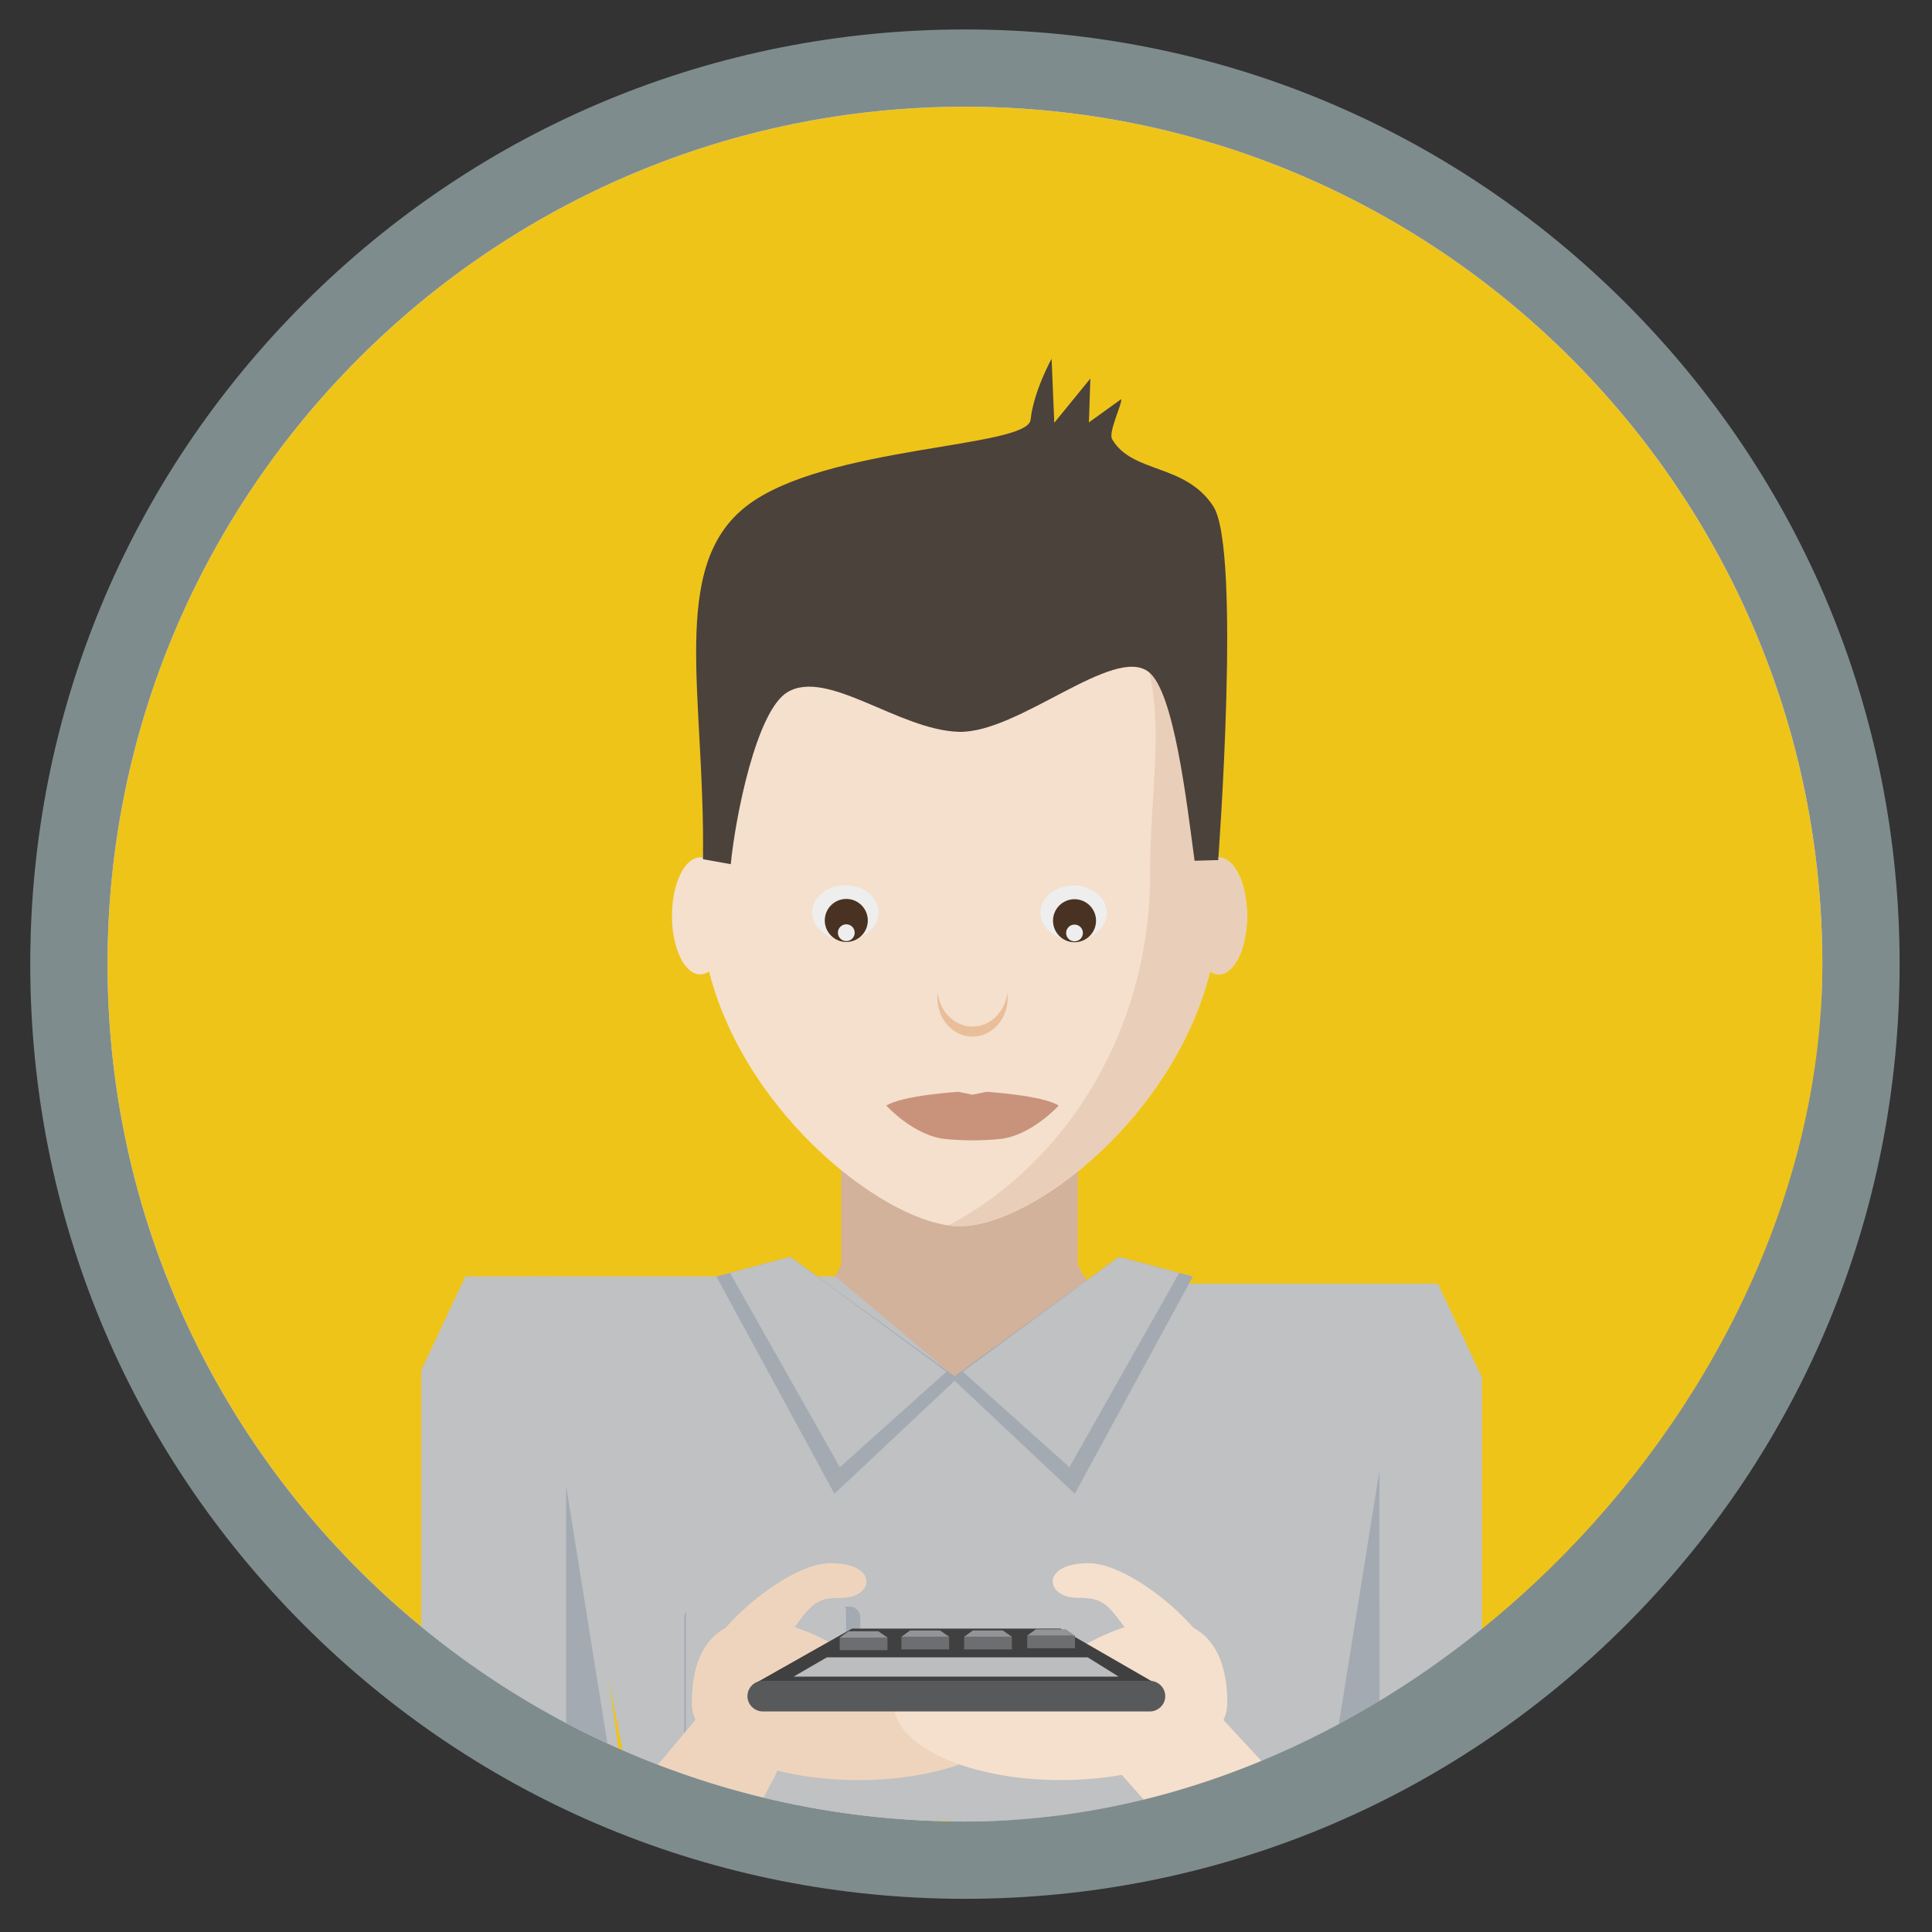 <?xml version="1.0" encoding="utf-8"?>
<!-- Generator: Adobe Illustrator 16.2.0, SVG Export Plug-In . SVG Version: 6.00 Build 0)  -->
<!DOCTYPE svg PUBLIC "-//W3C//DTD SVG 1.1//EN" "http://www.w3.org/Graphics/SVG/1.1/DTD/svg11.dtd">
<svg version="1.1" id="Layer_1" xmlns="http://www.w3.org/2000/svg" xmlns:xlink="http://www.w3.org/1999/xlink" x="0px" y="0px"
	 width="500px" height="500px" viewBox="0 0 500 500" enable-background="new 0 0 500 500" xml:space="preserve">
<rect x="0" y="0" width="500" height="500" fill="#333333" stroke="none"/>
<circle fill="#EFC419" cx="249.725" cy="244.685" r="231.799"/>
<path fill="#D2B29A" d="M350.168,337.705h-38.71l-16.545,0.141c-7.177,0-13.334-4.352-15.987-10.559v-30.873H248.58h-0.518h-30.346
	v30.873c-2.654,6.207-8.811,10.559-15.989,10.559l-16.543-0.141h-38.71c0,65.045,45.436,105.986,101.589,106.238v0.006
	c0.086,0,0.172-0.004,0.259-0.004s0.171,0.004,0.259,0.004v-0.006C304.731,443.691,350.168,402.75,350.168,337.705z"/>
<path fill="#F5E0CD" d="M315.439,221.896c-0.21,0-0.418,0.023-0.626,0.059c-4.467-40.94,2.949-72.488-66.493-72.488
	c-64.817,0-62.026,31.548-66.494,72.488c-0.206-0.036-0.414-0.059-0.625-0.059c-4.029,0-7.295,6.78-7.295,15.142
	c0,8.363,3.266,15.142,7.295,15.142c0.804,0,1.578-0.273,2.302-0.773c9.583,37.713,46.736,65.947,64.817,65.947
	c18.864,0,55.426-28.221,64.854-65.922c0.712,0.484,1.473,0.748,2.265,0.748c4.029,0,7.296-6.779,7.296-15.142
	C322.735,228.676,319.469,221.896,315.439,221.896z"/>
<g>
	<ellipse fill="#EFEEEE" cx="218.79" cy="236.143" rx="8.586" ry="7.031"/>
	<circle fill="#4A3222" cx="219.021" cy="238.212" r="5.569"/>
	<circle fill="#EFEEEE" cx="219.021" cy="241.384" r="2.172"/>
</g>
<g>
	<ellipse fill="#EFEEEE" cx="277.853" cy="236.212" rx="8.586" ry="7.031"/>
	<circle fill="#4A3222" cx="278.085" cy="238.281" r="5.569"/>
	<circle fill="#EFEEEE" cx="278.084" cy="241.453" r="2.172"/>
</g>
<path fill="#E9BE9A" d="M251.686,265.67c-4.627,0-8.444-3.818-9.023-8.764c-0.05,0.43-0.079,0.863-0.079,1.307
	c0,5.561,4.076,10.068,9.102,10.068c5.027,0,9.103-4.508,9.103-10.068c0-0.443-0.028-0.877-0.079-1.307
	C260.131,261.852,256.313,265.67,251.686,265.67z"/>
<path fill="#E9CEB9" d="M315.439,221.896c-0.21,0-0.418,0.023-0.626,0.059c-0.822-33.188-3.538-57.084-27.526-66.954
	c17.463,18.369,10.347,42.783,10.347,71.306c0,39.921-21.272,74.429-52.15,90.835c0.989,0.139,1.938,0.211,2.837,0.211
	c18.864,0,55.426-28.221,64.854-65.922c0.712,0.484,1.473,0.748,2.265,0.748c4.029,0,7.296-6.779,7.296-15.142
	C322.735,228.676,319.469,221.896,315.439,221.896z"/>
<path fill="#F6D964" d="M311.458,337.705l-16.545,0.141c-1.456,0-2.869-0.188-4.222-0.527
	c-5.079,18.949-21.894,32.863-41.854,32.863c-20.053,0-36.929-14.043-41.923-33.127c-1.638,0.514-3.38,0.791-5.187,0.791
	l-16.543-0.141h-38.71c0,65.045,45.436,105.986,101.589,106.238v0.006c0.086,0,0.172-0.004,0.259-0.004s0.171,0.004,0.259,0.004
	v-0.006c56.152-0.252,101.588-41.193,101.588-106.238H311.458z"/>
<path fill="#C9937B" d="M255.311,282.555l-3.625,0.752l-3.624-0.752c0,0-14.578,0.914-18.684,3.574c0,0,7.179,7.9,15.371,8.662
	c2.461,0.23,4.518,0.314,6.507,0.33v0.002c0.144,0,0.287,0,0.43,0c0.145,0,0.288,0,0.432,0v-0.002c1.987-0.016,4.045-0.1,6.507-0.33
	c8.191-0.762,15.371-8.662,15.371-8.662C269.889,283.469,255.311,282.555,255.311,282.555z"/>
<g>
	<path fill="#4B423B" d="M284.973,128.41l0.461-0.296C285.434,128.114,283.184,125.554,284.973,128.41z"/>
</g>
<path fill="#4B423B" d="M203.823,179.112c10.368-6.142,28.881,9.866,44.338,10.282c15.458,0.416,40.194-22.638,49.176-15.45
	c6.446,5.156,9.713,33.001,11.817,48.815l6.116-0.173c0,0,6.009-80.43-1.285-91.583c-7.293-11.153-21.028-8.403-26.182-17.369
	c-1.026-1.786,2.782-9.476,2.344-10.319l-8.332,5.995l0.369-11.346l-9.336,11.448l-0.688-16.569c0,0-4.667,8.396-5.44,15.778
	c-0.774,7.383-53.322,6.638-73.57,22.381s-10.612,49.289-11.225,91.354l7.197,1.295C190.28,211.672,195.708,183.92,203.823,179.112z
	"/>
<g id="Layer_2">
</g>
<g id="Layer_3">
</g>
<path fill="#D35728" d="M200.508,496.385"/>
<g>
	<path fill="#BFC1C3" d="M109.034,354.637v69.011c0,13.411,3.672,18.327,3.672,18.327l48.134,16.375l-17.528-128.004h-22.87"/>
	<polygon fill="#BFC1C3" points="216.221,330.346 137.331,330.346 164.661,471.17 249.961,471.17 249.961,358.737 	"/>
</g>
<g>
	<path fill="#BFC1C3" d="M349.252,332.218h22.868l11.406,24.203v68.764c0,13.366-4.444,18.242-4.444,18.242l-44.886,12.147
		L349.252,332.218z"/>
	<polygon fill="#BFC1C3" points="279.763,332.218 354.475,332.218 331.325,473.041 246.024,473.041 246.024,360.607 	"/>
</g>
<g>
	<polygon fill="#A3AAB2" points="185.395,330.354 204.545,325.278 247.76,356.67 215.955,386.584 	"/>
	<polygon fill="#BFC1C3" points="188.919,329.417 204.545,325.278 244.955,354.983 217.346,379.72 	"/>
</g>
<g>
	<polygon fill="#A3AAB2" points="308.719,330.354 289.565,325.278 246.353,356.67 278.157,386.584 	"/>
	<polygon fill="#BFC1C3" points="305.193,329.417 289.565,325.278 249.157,354.983 276.766,379.72 	"/>
</g>
<path fill="#A3AAB2" d="M222.641,454.162c0,1.532-1.294,2.773-2.892,2.773h-39.756c-1.597,0-2.893-1.241-2.893-2.773v-35.606
	c0-1.533,1.296-2.776,2.893-2.776h39.756c1.598,0,2.892,1.243,2.892,2.776V454.162z"/>
<path fill="#BFC1C3" d="M218.964,450.794c0,1.455-1.178,2.633-2.633,2.633h-36.187c-1.454,0-2.632-1.178-2.632-2.633V417.01
	c0-1.454,1.179-2.632,2.632-2.632h36.187c1.455,0,2.633,1.178,2.633,2.632V450.794z"/>
<polygon fill="#A3AAB2" points="158.333,458.333 146.519,452.294 146.517,384.617 "/>
<polygon fill="#A3AAB2" points="345.174,454.399 356.988,448.36 356.99,380.684 "/>
<g>
	<path fill="#EFD4BD" d="M203.167,440.056c-5.229-4.038-17.497,0.336-23.17,5.002L163.75,464.5c-5.669,4.665,2.5,4.5,11,8.541l0,0
		c5.229,4.034,11.163,8.104,16.83,3.439l8.928-16.715C203.167,453.427,208.396,444.094,203.167,440.056L203.167,440.056z"/>
	<path fill="#EFD4BD" d="M179.031,440.775c0,11.312,19.34,19.908,43.199,19.908c23.858,0,43.198-8.916,43.198-19.908
		c0-19.916-27.155-1.629-47.199-13.75C196.764,414.042,179.031,417.115,179.031,440.775z"/>
	<path fill="#EFD4BD" d="M196.467,434.23c13.305-18.507,12.749-20.713,21.297-20.713c8.549,0,9.649-9.104-3.035-8.961
		c-12.68,0.141-37.14,22.864-31.893,29.748"/>
</g>
<g>
	<path fill="#F5E0CD" d="M294.063,436.673c5.152-4.064,12.775-0.782,18.366,3.914L332.25,462c5.586,4.696-1.098,3.934-6.25,8l0,0
		c-5.15,4.061-14.915,11.176-20.5,6.48l-18.771-21.195C281.147,450.587,288.911,440.736,294.063,436.673L294.063,436.673z"/>
	<path fill="#F5E0CD" d="M317.631,440.775c0,11.312-19.334,19.908-43.2,19.908c-23.85,0-43.191-8.916-43.191-19.908
		c0-19.916,27.147-1.629,47.192-13.75C299.898,414.042,317.631,417.115,317.631,440.775z"/>
	<path fill="#F5E0CD" d="M300.197,434.23c-13.3-18.507-12.745-20.713-21.294-20.713s-9.647-9.104,3.03-8.961
		c12.688,0.141,37.138,22.864,31.891,29.748"/>
</g>
<g>
	<path fill="#FFFFFF" d="M249.72,17.62c-128.07,0-231.89,103.82-231.89,231.9c0,128.07,103.82,231.89,231.89,231.89
		c128.08,0,231.9-103.82,231.9-231.89C481.62,121.44,377.8,17.62,249.72,17.62z M249.72,471.41
		c-122.35,0-221.89-99.54-221.89-221.89c0-122.36,99.54-221.9,221.89-221.9c122.36,0,221.9,99.54,221.9,221.9
		C471.62,371.87,372.08,471.41,249.72,471.41z"/>
	<path fill="none" d="M471.62,249.52c0,122.35-99.54,221.89-221.9,221.89c-122.35,0-221.89-99.54-221.89-221.89
		c0-122.36,99.54-221.9,221.89-221.9C372.08,27.62,471.62,127.16,471.62,249.52z"/>
	<path fill="#7F8C8D" d="M420.77,78.47C375.08,32.78,314.34,7.62,249.72,7.62c-64.61,0-125.35,25.16-171.04,70.85
		C32.99,124.16,7.83,184.9,7.83,249.52c0,64.61,25.16,125.36,70.85,171.04c45.69,45.69,106.43,70.851,171.04,70.851
		c64.62,0,125.36-25.16,171.049-70.851c45.69-45.68,70.851-106.43,70.851-171.04C491.62,184.9,466.46,124.16,420.77,78.47z
		 M249.72,471.41c-122.35,0-221.89-99.54-221.89-221.89c0-122.36,99.54-221.9,221.89-221.9c122.36,0,221.9,99.54,221.9,221.9
		C471.62,361.188,367.179,471.41,249.72,471.41z"/>
</g>
<polygon fill="#404041" points="194.75,436.022 220.5,421.475 274.436,421.475 300.25,436.357 "/>
<path fill="#58595B" d="M301.563,438.962c0,2.188-1.797,3.963-4.014,3.963H197.452c-2.217,0-4.015-1.774-4.015-3.963l0,0
	c0-2.189,1.797-3.964,4.015-3.964h100.097C299.766,434.998,301.563,436.772,301.563,438.962L301.563,438.962z"/>
<polygon fill="#BBBDBF" points="205.403,433.902 289.5,433.902 281.5,428.916 214,428.916 "/>
<g>
	<rect x="249.521" y="423.591" fill="#6D6E70" width="12.354" height="3.269"/>
	<polygon fill="#929497" points="261.874,423.591 259.503,421.954 251.771,421.954 249.521,423.591 	"/>
</g>
<g>
	<rect x="265.848" y="423.287" fill="#6D6E70" width="12.354" height="3.27"/>
	<polygon fill="#929497" points="278.201,423.287 275.83,421.651 268.098,421.651 265.848,423.287 	"/>
</g>
<g>
	<rect x="233.29" y="423.591" fill="#6D6E70" width="12.354" height="3.269"/>
	<polygon fill="#929497" points="245.643,423.591 243.272,421.954 235.54,421.954 233.29,423.591 	"/>
</g>
<g>
	<rect x="217.319" y="423.797" fill="#6D6E70" width="12.354" height="3.269"/>
	<polygon fill="#929497" points="229.672,423.797 227.301,422.16 219.569,422.16 217.319,423.797 	"/>
</g>
</svg>
